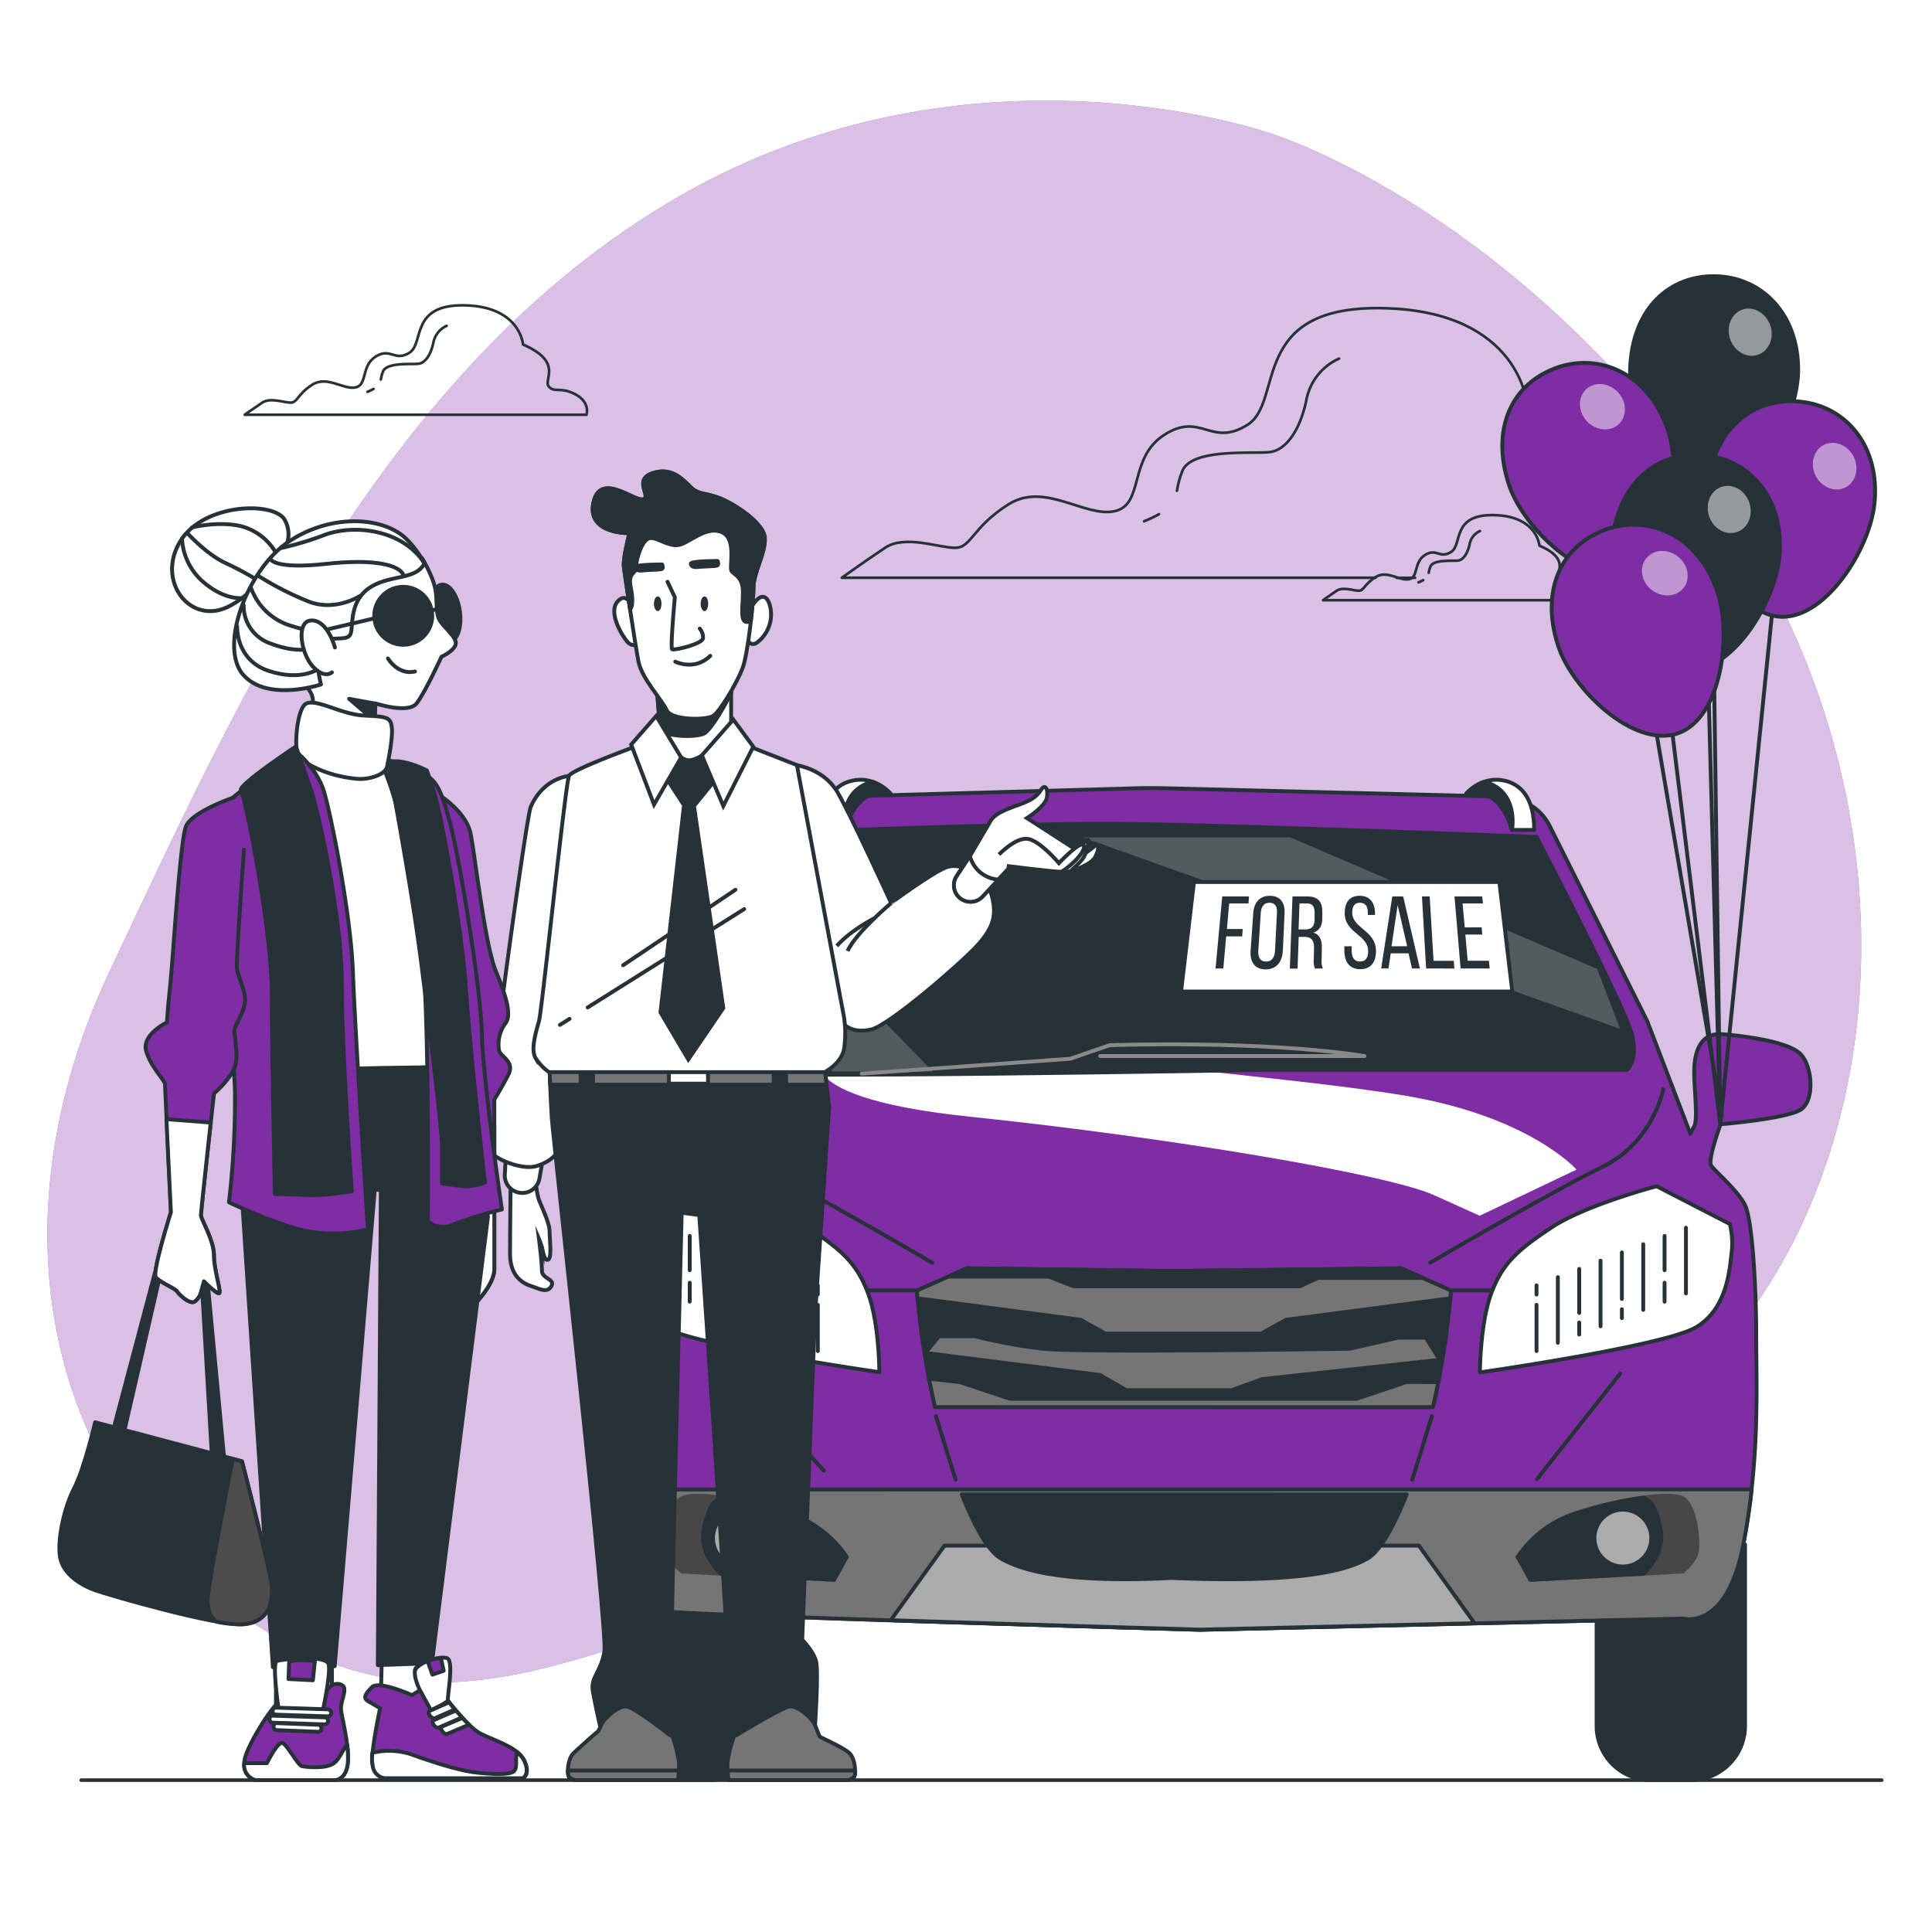 <svg class="animated" id="freepik_stories-vehicle-sale" xmlns="http://www.w3.org/2000/svg" viewBox="0 0 500 500" version="1.1" xmlns:xlink="http://www.w3.org/1999/xlink" xmlns:svgjs="http://svgjs.com/svgjs"><style>svg#freepik_stories-vehicle-sale:not(.animated) .animable {opacity: 0;}svg#freepik_stories-vehicle-sale.animated #freepik--character-2--inject-130 {animation: 3s Infinite  linear wind;animation-delay: 0s;}svg#freepik_stories-vehicle-sale.animated #freepik--character-1--inject-130 {animation: 3s Infinite  linear wind;animation-delay: 0s;}            @keyframes wind {                0% {                    transform: rotate( 0deg );                }                25% {                    transform: rotate( 1deg );                }                75% {                    transform: rotate( -1deg );                }            }        .animator-hidden { display: none; }</style><g id="freepik--background-simple--inject-130" class="animable" style="transform-origin: 246.976px 230.725px;"><path d="M329,34.58s-77.4-27.52-153.37,16.3S61.3,181.67,28.38,251.34s-14,140.55,44,172.86,97.43-15.32,178.79-17.64S354.44,415.87,422,369.91s79.71-154.51,26.46-234.82S329,34.58,329,34.58Z" style="fill: rgb(127, 45, 164); transform-origin: 246.976px 230.725px;" id="elww11hud1rrr" class="animable"></path><g id="elm4dxvzeklk"><path d="M329,34.58s-77.4-27.52-153.37,16.3S61.3,181.67,28.38,251.34s-14,140.55,44,172.86,97.43-15.32,178.79-17.64S354.44,415.87,422,369.91s79.71-154.51,26.46-234.82S329,34.58,329,34.58Z" style="fill: rgb(255, 255, 255); opacity: 0.7; transform-origin: 246.976px 230.725px;" class="animable"></path></g></g><g id="freepik--Clouds--inject-130" class="animable" style="transform-origin: 249.68px 117.171px;"><path d="M149,102.1c-3.84-2.1-5.59-.35-7-2.1s3.85-6.29-6.64-10.84c0,0-.7-9.79-15-10.14S109.83,88.81,106,91.26s-4.9-1.4-8.75,1-2.09,7.34-5.24,8-7.34-3.15-11.19-.7S77,104.2,75.22,104.2s-5.25-1.4-7.35,0-4.54,3.14-4.54,3.14h88.46S152.84,104.2,149,102.1Z" style="fill: none; stroke: rgb(38, 50, 56); stroke-linecap: round; stroke-linejoin: round; stroke-width: 0.687px; transform-origin: 107.626px 93.176px;" id="el700ftsm83jr" class="animable"></path><path d="M96.66,100.66a11,11,0,0,1-1.56.74" style="fill: none; stroke: rgb(38, 50, 56); stroke-linecap: round; stroke-linejoin: round; stroke-width: 0.687px; transform-origin: 95.88px 101.03px;" id="elnn31noxlbo" class="animable"></path><path d="M115.59,84.33a6,6,0,0,0-3.42,4.27c-.64,3.2-2.13,5.33-3.84,5.54s-8.11-.42-9.17,1.92a9.33,9.33,0,0,0-.6,2.15" style="fill: none; stroke: rgb(38, 50, 56); stroke-linecap: round; stroke-linejoin: round; stroke-width: 0.687px; transform-origin: 107.075px 91.27px;" id="elxolll19bm7" class="animable"></path><path d="M409,151.25c-3-1.63-4.35-.27-5.43-1.63s3-4.89-5.17-8.42c0,0-.54-7.62-11.69-7.89s-8.15,7.61-11.14,9.52-3.8-1.09-6.79.81-1.64,5.71-4.08,6.25-5.71-2.44-8.7-.54-3,3.53-4.35,3.53-4.08-1.08-5.71,0-3.53,2.45-3.53,2.45h68.77S412,152.88,409,151.25Z" style="fill: none; stroke: rgb(38, 50, 56); stroke-linecap: round; stroke-linejoin: round; stroke-width: 0.687px; transform-origin: 376.846px 144.317px;" id="el94marajz41r" class="animable"></path><path d="M368.32,150.14a10.89,10.89,0,0,1-1.21.57" style="fill: none; stroke: rgb(38, 50, 56); stroke-linecap: round; stroke-linejoin: round; stroke-width: 0.687px; transform-origin: 367.715px 150.425px;" id="elxg2bgtk6y3" class="animable"></path><path d="M383,137.44a4.65,4.65,0,0,0-2.65,3.32c-.5,2.48-1.66,4.14-3,4.31s-6.3-.33-7.13,1.49a7,7,0,0,0-.46,1.67" style="fill: none; stroke: rgb(38, 50, 56); stroke-linecap: round; stroke-linejoin: round; stroke-width: 0.687px; transform-origin: 376.38px 142.835px;" id="el1sd3t4ennsw" class="animable"></path><line x1="361.44" y1="149.54" x2="366.21" y2="149.54" style="fill: none; stroke: rgb(38, 50, 56); stroke-linecap: round; stroke-linejoin: round; stroke-width: 0.687px; transform-origin: 363.825px 149.54px;" id="elo262k7onc8" class="animable"></line><path d="M403.57,149.54h32.14s2.58-7.75-6.89-12.92-13.78-.86-17.22-5.17,9.47-15.5-16.37-26.69c0,0-1.72-24.12-37-25s-25.83,24.11-35.31,30.14-12.05-3.44-21.53,2.59-5.16,18.08-12.91,19.8-18.09-7.75-27.56-1.72-9.47,11.2-13.78,11.2-12.92-3.45-18.09,0-11.19,7.75-11.19,7.75H356" style="fill: none; stroke: rgb(38, 50, 56); stroke-linecap: round; stroke-linejoin: round; stroke-width: 0.687px; transform-origin: 326.945px 114.639px;" id="elykr75psryst" class="animable"></path><path d="M299.93,133.08a30.64,30.64,0,0,1-3.84,1.82" style="fill: none; stroke: rgb(38, 50, 56); stroke-linecap: round; stroke-linejoin: round; stroke-width: 0.687px; transform-origin: 298.01px 133.99px;" id="elpcj5ggnh4s" class="animable"></path><path d="M304.6,127a23.34,23.34,0,0,1,1.47-5.28c2.63-5.78,18.4-4.21,22.6-4.73s7.88-5.78,9.46-13.67a14.72,14.72,0,0,1,8.41-10.51" style="fill: none; stroke: rgb(38, 50, 56); stroke-linecap: round; stroke-linejoin: round; stroke-width: 0.687px; transform-origin: 325.57px 109.905px;" id="el7j5yv0ic504" class="animable"></path></g><g id="freepik--Pennants--inject-130" class="animable animator-hidden" style="transform-origin: 250.815px 53.115px;"><path d="M25.38,50.53q10.14-8.72,19.9-17.7-12.95-3.9-25.78-8.29Q22.21,37.53,25.38,50.53Z" style="fill: rgb(127, 45, 164); transform-origin: 32.39px 37.535px;" id="el018tpz6dlx2a" class="animable"></path><path d="M55.47,59.49Q65.21,50.34,74.55,41q-13.05-3.33-26-7.16Q51.77,46.65,55.47,59.49Z" style="fill: rgb(38, 50, 56); transform-origin: 61.55px 46.665px;" id="ellfr78dt2ue" class="animable"></path><path d="M84.74,66.9Q94.09,57.35,103,47.58,89.87,44.8,76.79,41.51,80.54,54.22,84.74,66.9Z" style="fill: rgb(127, 45, 164); transform-origin: 89.895px 54.205px;" id="el3x1nh1qsty2" class="animable"></path><path d="M115.31,73.29q8.91-9.93,17.42-20.08Q119.49,51,106.32,48.27,110.6,60.79,115.31,73.29Z" style="fill: rgb(38, 50, 56); transform-origin: 119.525px 60.78px;" id="el5ck2zvqxlt8" class="animable"></path><path d="M145,78.21q8.49-10.29,16.57-20.77Q148.23,55.76,135,53.59,139.76,65.94,145,78.21Z" style="fill: rgb(127, 45, 164); transform-origin: 148.285px 65.9px;" id="elqe5dd57ex2" class="animable"></path><path d="M175.87,82q8-10.64,15.65-21.46-13.35-1.11-26.65-2.72Q170.15,70,175.87,82Z" style="fill: rgb(38, 50, 56); transform-origin: 178.195px 69.91px;" id="elxof84f3mx4b" class="animable"></path><path d="M205.76,84.47q7.59-11,14.76-22.07-13.36-.57-26.72-1.64Q199.56,72.67,205.76,84.47Z" style="fill: rgb(127, 45, 164); transform-origin: 207.16px 72.615px;" id="elvth4472dy1h" class="animable"></path><path d="M236.81,85.72Q243.94,74.44,250.62,63q-13.38,0-26.75-.51Q230.13,74.19,236.81,85.72Z" style="fill: rgb(38, 50, 56); transform-origin: 237.245px 74.105px;" id="elu5o7xhdbsa8" class="animable"></path><path d="M266.78,85.68q6.66-11.55,12.88-23.22-13.37.54-26.75.57Q259.63,74.43,266.78,85.68Z" style="fill: rgb(127, 45, 164); transform-origin: 266.285px 74.07px;" id="eloxqfjpys2wd" class="animable"></path><path d="M297.83,84.35Q304,72.53,309.73,60.6,296.38,61.71,283,62.31,290.21,73.41,297.83,84.35Z" style="fill: rgb(38, 50, 56); transform-origin: 296.365px 72.475px;" id="elss6yrmnlscg" class="animable"></path><path d="M327.72,81.83q5.68-12.06,10.93-24.21Q325.34,59.27,312,60.41,319.66,71.21,327.72,81.83Z" style="fill: rgb(127, 45, 164); transform-origin: 325.325px 69.725px;" id="eliaqq3omlwgn" class="animable"></path><path d="M358.6,77.93q5.19-12.3,9.92-24.66Q355.28,55.49,342,57.2,350.1,67.66,358.6,77.93Z" style="fill: rgb(38, 50, 56); transform-origin: 355.26px 65.6px;" id="eld5yk0k8dohf" class="animable"></path><path d="M388.26,72.93q4.68-12.51,8.92-25.05-13.15,2.76-26.4,5Q379.32,63,388.26,72.93Z" style="fill: rgb(127, 45, 164); transform-origin: 383.98px 60.405px;" id="elt3descwq5bm" class="animable"></path><path d="M418.81,66.45Q423,53.76,426.7,41q-13.06,3.33-26.22,6.14Q409.45,56.93,418.81,66.45Z" style="fill: rgb(38, 50, 56); transform-origin: 413.59px 53.725px;" id="elhgn236ve9la" class="animable"></path><path d="M448.07,59q3.66-12.86,6.88-25.72-13,3.86-26,7.22Q438.31,49.85,448.07,59Z" style="fill: rgb(127, 45, 164); transform-origin: 441.95px 46.14px;" id="el8r43pymo74b" class="animable"></path><path d="M478.14,49.92q3.12-13,5.81-26-12.81,4.42-25.76,8.35Q468,41.23,478.14,49.92Z" style="fill: rgb(38, 50, 56); transform-origin: 471.07px 36.92px;" id="el3b8trr6mohk" class="animable"></path><path d="M492.86,21.12a714.61,714.61,0,0,1-484.09,0L9,20.51a713.94,713.94,0,0,0,483.65,0C492.71,20.71,492.78,20.91,492.86,21.12Z" style="fill: rgb(38, 50, 56); transform-origin: 250.815px 41.935px;" id="elm245q0yhgns" class="animable"></path></g><g id="freepik--Car--inject-130" class="animable" style="transform-origin: 313.379px 266.074px;"><path d="M159.39,399.67h38.41a0,0,0,0,1,0,0v47a14,14,0,0,1-14,14H173.39a14,14,0,0,1-14-14v-47A0,0,0,0,1,159.39,399.67Z" style="fill: rgb(38, 50, 56); stroke: rgb(38, 50, 56); stroke-linecap: round; stroke-linejoin: round; transform-origin: 178.595px 430.17px;" id="elr2sr5epx2yh" class="animable"></path><path d="M413.2,399.67h38.41a0,0,0,0,1,0,0v47a14,14,0,0,1-14,14H427.2a14,14,0,0,1-14-14v-47A0,0,0,0,1,413.2,399.67Z" style="fill: rgb(38, 50, 56); stroke: rgb(38, 50, 56); stroke-linecap: round; stroke-linejoin: round; transform-origin: 432.405px 430.17px;" id="el39jb2cca3vu" class="animable"></path><path d="M466.17,273c-2.91-3.4-14.58-4.86-20.42-5.35s-7.29,4.86-7.29,9.73,1,12.15,0,14.1l-1,1.94L426.3,264.25l-25.15-50.32a13.53,13.53,0,0,0-6.36-6.27,21.58,21.58,0,0,0-4.17-1.43L301.56,204q-3.74-.09-7.48,0L215,206.23a5.69,5.69,0,0,0-2.61,2.59s-30.15,60.78-33.55,69.53-5.35,16-5.35,16a5.62,5.62,0,0,1-1.94-4.37c0-2.92,0-19-1-21.4s-18,0-25.28,4.38-2.92,12.64,3.4,16.05a39.3,39.3,0,0,0,14.1,3.89l6.33,9.23s-8.27,8.76-9.24,11.67-4.87,34-4.87,43.77,1.46,42.78,3.89,47.65S167.63,416,171,416.93s139.55,4.86,139.55,4.86l125-2.92s11.19,3.4,15.56-19,3.4-41.33,3.4-54-1-30.15-2.91-34-7.78-8.75-8.75-10.21,2.43-10.7,2.43-10.7,17.5-1.46,20.9-3.89S469.09,276.4,466.17,273Z" style="fill: rgb(127, 45, 164); stroke: rgb(38, 50, 56); stroke-linecap: round; stroke-linejoin: round; transform-origin: 305.014px 312.872px;" id="elub15zr7j49b" class="animable"></path><path d="M213.34,270.45S199,283.58,251,289,359,303.88,371,309.25l11.94,5.38L408,302.69S396,289,363.78,283.58s-93.13-8.95-114-16.11S213.34,264.48,213.34,270.45Z" style="fill: rgb(255, 255, 255); transform-origin: 309.764px 289.161px;" id="elazwgt8sn8nb" class="animable"></path><line x1="242.21" y1="366.48" x2="247.32" y2="382.95" style="fill: none; stroke: rgb(38, 50, 56); stroke-linecap: round; stroke-linejoin: round; transform-origin: 244.765px 374.715px;" id="elexz1rfcwb2w" class="animable"></line><line x1="370.58" y1="366.48" x2="365.47" y2="382.95" style="fill: none; stroke: rgb(38, 50, 56); stroke-linecap: round; stroke-linejoin: round; transform-origin: 368.025px 374.715px;" id="elt5t64d3dae" class="animable"></line><path d="M180.93,281.92s2.52,13.64,15.8,20.1,44.51,24.77,44.51,24.77" style="fill: none; stroke: rgb(38, 50, 56); stroke-linecap: round; stroke-linejoin: round; transform-origin: 211.085px 304.355px;" id="elmob20t6z1vl" class="animable"></path><path d="M430.43,281.92s-2.51,13.64-15.79,20.1-44.52,24.77-44.52,24.77" style="fill: none; stroke: rgb(38, 50, 56); stroke-linecap: round; stroke-linejoin: round; transform-origin: 400.275px 304.355px;" id="el0rop5ij8wml" class="animable"></path><line x1="189.91" y1="354.8" x2="213.24" y2="380.64" style="fill: none; stroke: rgb(38, 50, 56); stroke-linecap: round; stroke-linejoin: round; transform-origin: 201.575px 367.72px;" id="elg1dyjuros7a" class="animable"></line><line x1="419.3" y1="355.51" x2="397.76" y2="382.8" style="fill: rgb(255, 255, 255); stroke: rgb(38, 50, 56); stroke-linecap: round; stroke-linejoin: round; transform-origin: 408.53px 369.155px;" id="elot5qwuflbm" class="animable"></line><line x1="375.51" y1="333.97" x2="385.95" y2="333.97" style="fill: none; stroke: rgb(38, 50, 56); stroke-linecap: round; stroke-linejoin: round; transform-origin: 380.73px 333.97px;" id="eltmk9fs1yo8" class="animable"></line><line x1="237.29" y1="333.97" x2="224.65" y2="333.97" style="fill: none; stroke: rgb(38, 50, 56); stroke-linecap: round; stroke-linejoin: round; transform-origin: 230.97px 333.97px;" id="elu5jppt5bcp8" class="animable"></line><path d="M156.17,385.49c.66,9.22,1.58,17.52,2.7,19.77,2.44,4.86,8.76,10.69,12.16,11.67s139.55,4.86,139.55,4.86l125-2.92s11.19,3.4,15.56-19c1-5,1.68-9.8,2.19-14.42Z" style="fill: rgb(117, 117, 117); stroke: rgb(38, 50, 56); stroke-linecap: round; stroke-linejoin: round; transform-origin: 304.75px 403.62px;" id="eloxu54wg0g9q" class="animable"></path><path d="M256.26,400H244.44l-13.91,19.31c38,1.24,80,2.44,80,2.44l71.09-1.66L367.21,400H355.39l-49.57.87Z" style="fill: rgb(171, 171, 171); stroke: rgb(38, 50, 56); stroke-linecap: round; stroke-linejoin: round; transform-origin: 306.075px 410.875px;" id="el8chuprgqyr4" class="animable"></path><path d="M211.39,215.14s-22.86,60.29-22.86,62.24,138.1-.49,138.1-.49H421s2.92-1.94,1.46-8.75-24.79-51.54-24.79-51.54-86.07-3.41-111.84-3.41S211.39,215.14,211.39,215.14Z" style="fill: rgb(38, 50, 56); stroke: rgb(38, 50, 56); stroke-linecap: round; stroke-linejoin: round; transform-origin: 305.699px 245.663px;" id="elzl5x09it8g" class="animable"></path><g id="elsn26ca5vel"><polygon points="203.86 238.93 241.43 277.3 215.45 277.3 196.66 258.91 203.86 238.93" style="fill: rgb(255, 255, 255); opacity: 0.2; transform-origin: 219.045px 258.115px;" class="animable"></polygon></g><g id="el458g6aitfe"><polygon points="280.21 216.72 419.3 266.27 413.33 250.75 333.94 216.72 280.21 216.72" style="fill: rgb(255, 255, 255); opacity: 0.2; transform-origin: 349.755px 241.495px;" class="animable"></polygon></g><polygon points="391.38 256.61 305.66 256.61 309 228.26 388.03 228.26 391.38 256.61" style="fill: rgb(255, 255, 255); stroke: rgb(38, 50, 56); stroke-linecap: round; stroke-linejoin: round; transform-origin: 348.52px 242.435px;" id="eln6s03vm1ak" class="animable"></polygon><path d="M321.62,240.43l-.15,1.9h-4.14l-.74,8.31h-2L316.31,232h6.93l-.13,1.81h-5l-.59,6.62Z" style="fill: rgb(38, 50, 56); transform-origin: 318.915px 241.32px;" id="elb4frxa5uhhv" class="animable"></path><path d="M324.34,236.32c.19-2.74,1.63-4.49,4.3-4.49s3.94,1.75,3.81,4.49L332,246c-.14,2.93-1.63,4.88-4.47,4.88s-4.08-2-3.87-4.88Zm1.31,9.74c-.11,1.76.53,2.79,2,2.79s2.22-1,2.32-2.79l.51-9.84c.09-1.62-.51-2.59-1.94-2.59s-2.15,1-2.25,2.59Z" style="fill: rgb(38, 50, 56); transform-origin: 328.048px 241.355px;" id="el706nso80ss9" class="animable"></path><path d="M338.39,232c2.74,0,3.87,1.42,3.82,4.09l0,1.48c0,2-.75,3.29-2.3,3.79,1.63.51,2.22,1.91,2.18,3.94l-.05,3a5.11,5.11,0,0,0,.32,2.35h-2.08a5.46,5.46,0,0,1-.28-2.37l.07-3c0-2.14-.88-2.81-2.55-2.81h-1.42l-.29,8.21h-2L334.5,232Zm-.77,8.54c1.59,0,2.55-.53,2.6-2.53l0-1.74c0-1.62-.52-2.46-2-2.46h-1.91l-.24,6.73Z" style="fill: rgb(38, 50, 56); transform-origin: 338.085px 241.34px;" id="elv0m7imnolw" class="animable"></path><path d="M355.85,236.3v.49H354v-.6c0-1.62-.65-2.56-2.05-2.56s-2,.94-2,2.54c0,4.11,6,4.5,6.15,9.81.06,2.92-1.24,4.85-4.06,4.85s-4.13-1.93-4.12-4.85v-1.09h1.89v1.2c0,1.73.7,2.76,2.16,2.76s2.13-1,2.11-2.76c-.07-4.22-6.08-4.62-6.07-9.79,0-2.78,1.25-4.47,3.87-4.47S355.79,233.58,355.85,236.3Z" style="fill: rgb(38, 50, 56); transform-origin: 352.011px 241.33px;" id="el042o5k1fmj6q" class="animable"></path><path d="M359.92,246.72l-.58,3.92h-1.89L360.32,232h2.82l4.33,18.64h-2.05l-.89-3.92Zm.2-1.83h4.05l-2.46-10.65Z" style="fill: rgb(38, 50, 56); transform-origin: 362.46px 241.32px;" id="elb74axdiccu" class="animable"></path><path d="M369.08,250.64,368,232H370L371,248.65h5.23l.16,2Z" style="fill: rgb(38, 50, 56); transform-origin: 372.195px 241.325px;" id="el2zooh6t687m" class="animable"></path><path d="M383.44,240l.18,1.86h-4.39l.6,6.78h5.5l.2,2H378L376.42,232h7.18l.19,1.81h-5.27l.55,6.2Z" style="fill: rgb(38, 50, 56); transform-origin: 380.975px 241.32px;" id="eliwjdqfzme8i" class="animable"></path><path d="M428.73,307s-18.47,4.86-27.22,10.69-12.65,9.24-15.56,17S383,355.17,383,355.17s47.65-6.8,55.92-11.67,8.75-15.55,9.23-19.44a20.43,20.43,0,0,0-.48-7.3Z" style="fill: rgb(255, 255, 255); stroke: rgb(38, 50, 56); stroke-linecap: round; stroke-linejoin: round; transform-origin: 415.642px 331.085px;" id="elr4jbp3da9nk" class="animable"></path><line x1="397.65" y1="337.69" x2="397.65" y2="349.65" style="fill: none; stroke: rgb(38, 50, 56); stroke-linecap: round; stroke-linejoin: round; transform-origin: 397.65px 343.67px;" id="elvck7rpasy9e" class="animable"></line><line x1="397.65" y1="332.65" x2="397.65" y2="335.02" style="fill: none; stroke: rgb(38, 50, 56); stroke-linecap: round; stroke-linejoin: round; transform-origin: 397.65px 333.835px;" id="elq0l7dak6w8" class="animable"></line><line x1="403.17" y1="330.52" x2="403.17" y2="347.52" style="fill: none; stroke: rgb(38, 50, 56); stroke-linecap: round; stroke-linejoin: round; transform-origin: 403.17px 339.02px;" id="elbm8mzthuz6" class="animable"></line><line x1="408.7" y1="342.26" x2="408.7" y2="345.38" style="fill: none; stroke: rgb(38, 50, 56); stroke-linecap: round; stroke-linejoin: round; transform-origin: 408.7px 343.82px;" id="el090md3kqtsqe" class="animable"></line><line x1="408.7" y1="328.39" x2="408.7" y2="339.79" style="fill: none; stroke: rgb(38, 50, 56); stroke-linecap: round; stroke-linejoin: round; transform-origin: 408.7px 334.09px;" id="elygtvvwzf7zn" class="animable"></line><line x1="414.22" y1="326.26" x2="414.22" y2="343.25" style="fill: none; stroke: rgb(38, 50, 56); stroke-linecap: round; stroke-linejoin: round; transform-origin: 414.22px 334.755px;" id="el1mhhaf5o11w" class="animable"></line><line x1="419.74" y1="338.83" x2="419.74" y2="341.12" style="fill: none; stroke: rgb(38, 50, 56); stroke-linecap: round; stroke-linejoin: round; transform-origin: 419.74px 339.975px;" id="elig2nzsf8o6m" class="animable"></line><line x1="419.74" y1="324.13" x2="419.74" y2="336.16" style="fill: none; stroke: rgb(38, 50, 56); stroke-linecap: round; stroke-linejoin: round; transform-origin: 419.74px 330.145px;" id="eluntz61yc3h" class="animable"></line><line x1="425.27" y1="322" x2="425.27" y2="338.99" style="fill: none; stroke: rgb(38, 50, 56); stroke-linecap: round; stroke-linejoin: round; transform-origin: 425.27px 330.495px;" id="el7gkoo180nia" class="animable"></line><line x1="430.79" y1="331.97" x2="430.79" y2="336.86" style="fill: none; stroke: rgb(38, 50, 56); stroke-linecap: round; stroke-linejoin: round; transform-origin: 430.79px 334.415px;" id="elkiwn6hj4mjn" class="animable"></line><line x1="430.79" y1="319.86" x2="430.79" y2="328.73" style="fill: none; stroke: rgb(38, 50, 56); stroke-linecap: round; stroke-linejoin: round; transform-origin: 430.79px 324.295px;" id="elrnddu6poldg" class="animable"></line><line x1="436.32" y1="317.73" x2="436.32" y2="334.73" style="fill: none; stroke: rgb(38, 50, 56); stroke-linecap: round; stroke-linejoin: round; transform-origin: 436.32px 326.23px;" id="el1y7yb9xtptp" class="animable"></line><path d="M181.86,307s18.48,4.86,27.23,10.69,12.64,9.24,15.56,17,2.92,20.42,2.92,20.42-47.65-6.8-55.92-11.67-8.75-15.55-9.24-19.44a20.56,20.56,0,0,1,.49-7.3Z" style="fill: rgb(255, 255, 255); stroke: rgb(38, 50, 56); stroke-linecap: round; stroke-linejoin: round; transform-origin: 194.926px 331.055px;" id="eldbc76jscnwl" class="animable"></path><line x1="211.65" y1="337.69" x2="211.65" y2="349.65" style="fill: none; stroke: rgb(38, 50, 56); stroke-linecap: round; stroke-linejoin: round; transform-origin: 211.65px 343.67px;" id="el4aif450vmcz" class="animable"></line><line x1="211.65" y1="332.65" x2="211.65" y2="335.02" style="fill: none; stroke: rgb(38, 50, 56); stroke-linecap: round; stroke-linejoin: round; transform-origin: 211.65px 333.835px;" id="elne66ltwrkd9" class="animable"></line><line x1="206.13" y1="330.52" x2="206.13" y2="347.52" style="fill: none; stroke: rgb(38, 50, 56); stroke-linecap: round; stroke-linejoin: round; transform-origin: 206.13px 339.02px;" id="elrc9pfi7hwkp" class="animable"></line><line x1="200.6" y1="342.26" x2="200.6" y2="345.38" style="fill: none; stroke: rgb(38, 50, 56); stroke-linecap: round; stroke-linejoin: round; transform-origin: 200.6px 343.82px;" id="elb68nst63pmv" class="animable"></line><line x1="200.6" y1="328.39" x2="200.6" y2="339.79" style="fill: none; stroke: rgb(38, 50, 56); stroke-linecap: round; stroke-linejoin: round; transform-origin: 200.6px 334.09px;" id="el5beawhzwujt" class="animable"></line><line x1="195.08" y1="326.26" x2="195.08" y2="343.25" style="fill: none; stroke: rgb(38, 50, 56); stroke-linecap: round; stroke-linejoin: round; transform-origin: 195.08px 334.755px;" id="elrqcqnql3nn" class="animable"></line><line x1="189.55" y1="338.83" x2="189.55" y2="341.12" style="fill: none; stroke: rgb(38, 50, 56); stroke-linecap: round; stroke-linejoin: round; transform-origin: 189.55px 339.975px;" id="el8r6tw8xpfrd" class="animable"></line><line x1="189.55" y1="324.13" x2="189.55" y2="336.16" style="fill: none; stroke: rgb(38, 50, 56); stroke-linecap: round; stroke-linejoin: round; transform-origin: 189.55px 330.145px;" id="ela0s5ig1grb" class="animable"></line><line x1="184.03" y1="322" x2="184.03" y2="338.99" style="fill: none; stroke: rgb(38, 50, 56); stroke-linecap: round; stroke-linejoin: round; transform-origin: 184.03px 330.495px;" id="elxl7d1p6jw" class="animable"></line><line x1="178.5" y1="331.97" x2="178.5" y2="336.86" style="fill: none; stroke: rgb(38, 50, 56); stroke-linecap: round; stroke-linejoin: round; transform-origin: 178.5px 334.415px;" id="elpy8e0aqrl4" class="animable"></line><line x1="178.5" y1="319.86" x2="178.5" y2="328.73" style="fill: none; stroke: rgb(38, 50, 56); stroke-linecap: round; stroke-linejoin: round; transform-origin: 178.5px 324.295px;" id="elkvb9rmkjpkl" class="animable"></line><line x1="172.98" y1="317.73" x2="172.98" y2="334.73" style="fill: none; stroke: rgb(38, 50, 56); stroke-linecap: round; stroke-linejoin: round; transform-origin: 172.98px 326.23px;" id="el5aejq5k2cj" class="animable"></line><path d="M242,364.13A205.32,205.32,0,0,1,237.29,334l12.93-5.74,52.88.7,59.48-.7L375.51,334a205.32,205.32,0,0,1-4.67,30.16Zm6.91,22.62c3.55,9,7.14,14.86,10,16.51,4.24,2.47,14.37,6.66,44.33,5.11,36.43,1.55,46.57-2.64,50.81-5.11,2.82-1.65,6.41-7.47,10-16.51Z" style="fill: rgb(38, 50, 56); stroke: rgb(38, 50, 56); stroke-linecap: round; stroke-linejoin: round; transform-origin: 306.4px 368.483px;" id="elxcv6t9k7dg" class="animable"></path><path d="M375.51,334l-12.93-5.74-59.48.7-52.88-.7L237.29,334s.05.71.16,2l42.21,5.56,6.46,3.59h40.2l6.47-3.59L375.34,336C375.46,334.71,375.51,334,375.51,334Z" style="fill: rgb(117, 117, 117); stroke: rgb(38, 50, 56); stroke-linecap: round; stroke-linejoin: round; transform-origin: 306.4px 336.705px;" id="elk3u8ifwrnpb" class="animable"></path><polygon points="362.58 328.23 303.1 328.93 250.22 328.23 245.37 330.38 271.4 330.38 277.86 332.9 336.38 332.9 341.04 330.74 368.24 330.74 362.58 328.23" style="fill: rgb(38, 50, 56); stroke: rgb(38, 50, 56); stroke-linecap: round; stroke-linejoin: round; transform-origin: 306.805px 330.565px;" id="elf8kivezwxon" class="animable"></polygon><path d="M239.45,350.13l3.59-4.31h9.33A129.39,129.39,0,0,0,270,349.05c9.7,1.08,79.34,0,79.34,0l12.56-2.87H369l3.59,5.74-45.95,5-7.89,2.87H291.5l-6.82-3.95Z" style="fill: rgb(117, 117, 117); stroke: rgb(38, 50, 56); stroke-linecap: round; stroke-linejoin: round; transform-origin: 306.02px 352.805px;" id="el3mkh1vxy42q" class="animable"></path><path d="M364,357.67,351.09,362H261.35l-12.93-4.31-8-.89c.45,2.36,1,4.82,1.56,7.35H370.84c.51-2.21,1-4.37,1.39-6.46Z" style="fill: rgb(117, 117, 117); stroke: rgb(38, 50, 56); stroke-linecap: round; stroke-linejoin: round; transform-origin: 306.325px 360.475px;" id="elre6w3530fgg" class="animable"></path><path d="M216.11,409.36l3.59-6.46a29.1,29.1,0,0,0-15.79-11.85c-11.13-3.59-23.34-5.38-27.29-3.95s-5,11.85-4.3,14.72,4,5.39,4,5.39Z" style="fill: rgb(71, 71, 71); transform-origin: 195.909px 397.983px;" id="el0tnyc4jlmmbk" class="animable"></path><path d="M203.91,391.05a102.46,102.46,0,0,0-17.43-4,6.22,6.22,0,0,0-3.39,3.64c-2.52,6.11-2.16,10.42,1.43,15.08a15.27,15.27,0,0,0,1.83,2l29.76,1.61,3.59-6.46A29.1,29.1,0,0,0,203.91,391.05Z" style="fill: rgb(38, 50, 56); transform-origin: 200.582px 398.215px;" id="eljsyo0mktqjc" class="animable"></path><path d="M199.24,398.05a7.36,7.36,0,1,1-7.36-7.36A7.35,7.35,0,0,1,199.24,398.05Z" style="fill: rgb(171, 171, 171); stroke: rgb(38, 50, 56); stroke-linecap: round; stroke-linejoin: round; transform-origin: 191.88px 398.05px;" id="elzw62hpgvb8j" class="animable"></path><path d="M395.76,409.36l-3.59-6.46A29.15,29.15,0,0,1,408,391.05c11.12-3.59,23.33-5.38,27.28-3.95s5,11.85,4.31,14.72-3.95,5.39-3.95,5.39Z" style="fill: rgb(71, 71, 71); transform-origin: 415.978px 397.983px;" id="elr8m9jc7dzp" class="animable"></path><path d="M408,391.05a102,102,0,0,1,17.43-4,6.24,6.24,0,0,1,3.39,3.64c2.51,6.11,2.15,10.42-1.44,15.08a15.27,15.27,0,0,1-1.83,2l-29.76,1.61-3.59-6.46A29.15,29.15,0,0,1,408,391.05Z" style="fill: rgb(38, 50, 56); transform-origin: 411.319px 398.215px;" id="el9fngryt5c67" class="animable"></path><g id="eljv20tvuro8"><circle cx="419.99" cy="398.05" r="7.36" style="fill: rgb(171, 171, 171); stroke: rgb(38, 50, 56); stroke-linecap: round; stroke-linejoin: round; transform-origin: 419.99px 398.05px; transform: rotate(-67.61deg);" class="animable"></circle></g><path d="M212.88,214.79h5.75s1.77-7.62,7.34-9.38h4.5s-3.59-4.26-9-3.54S212.88,206.89,212.88,214.79Z" style="fill: rgb(255, 255, 255); stroke: rgb(38, 50, 56); stroke-linecap: round; stroke-linejoin: round; transform-origin: 221.675px 208.289px;" id="elgb38wxjdtyg" class="animable"></path><path d="M225.82,202.32c-9.11,2.32-7.19,12.47-7.19,12.47s1.77-7.62,7.34-9.38h4.5A11.63,11.63,0,0,0,225.82,202.32Z" style="fill: rgb(38, 50, 56); stroke: rgb(38, 50, 56); stroke-linecap: round; stroke-linejoin: round; transform-origin: 224.466px 208.555px;" id="elx526y49a1gp" class="animable"></path><path d="M397.05,214.79H391.3s-1.77-7.62-7.35-9.38h-4.5s3.59-4.26,9-3.54S397.05,206.89,397.05,214.79Z" style="fill: rgb(255, 255, 255); stroke: rgb(38, 50, 56); stroke-linecap: round; stroke-linejoin: round; transform-origin: 388.25px 208.289px;" id="elpmu76btm0e" class="animable"></path><path d="M384.11,202.32c9.11,2.32,7.19,12.47,7.19,12.47s-1.77-7.62-7.35-9.38h-4.5A11.71,11.71,0,0,1,384.11,202.32Z" style="fill: rgb(38, 50, 56); stroke: rgb(38, 50, 56); stroke-linecap: round; stroke-linejoin: round; transform-origin: 385.459px 208.555px;" id="elmb7am777p5r" class="animable"></path><path d="M223,277.87,277,274l10.17-3.5s38.94-1.41,65.95,2.8h-68.4" style="fill: none; stroke: rgb(138, 138, 138); stroke-linecap: round; stroke-linejoin: round; transform-origin: 288.06px 274.072px;" id="el623h78mgqmi" class="animable"></path><polyline points="431.99 183.05 445.2 290.98 443.41 161.11" style="fill: none; stroke: rgb(38, 50, 56); stroke-miterlimit: 10; transform-origin: 438.595px 226.045px;" id="ely07pisjljx" class="animable"></polyline><polyline points="440.38 112.64 445.2 290.98 459.64 148.63" style="fill: none; stroke: rgb(38, 50, 56); stroke-miterlimit: 10; transform-origin: 450.01px 201.81px;" id="el63ufqr5n0cd" class="animable"></polyline><line x1="418.81" y1="131.92" x2="445.66" y2="289.07" style="fill: none; stroke: rgb(38, 50, 56); stroke-miterlimit: 10; transform-origin: 432.235px 210.495px;" id="el6kus7im6d3y" class="animable"></line><path d="M465.36,96c-.15,12-10.11,31.5-22.12,31.35s-21.8-19.86-21.37-31.87c.55-15.52,10-24.18,22-24S465.53,81.24,465.36,96Z" style="fill: rgb(38, 50, 56); stroke: rgb(38, 50, 56); stroke-linecap: round; stroke-linejoin: round; transform-origin: 443.609px 99.414px;" id="elw43cgxozjt8" class="animable"></path><g id="el3ir7ujc0qml"><path d="M458.14,84.18c1.11,3.23-.32,6.64-3.18,7.63s-6.1-.83-7.2-4.06.31-6.64,3.18-7.63S457,81,458.14,84.18Z" style="fill: rgb(255, 255, 255); opacity: 0.5; transform-origin: 452.951px 85.967px;" class="animable"></path></g><path d="M431.52,110.94c3.94,11.34,1.19,33.05-10.15,37s-27.25-11.28-30.93-22.71c-4.76-14.79,1.21-26.15,12.55-30.1S426.65,97,431.52,110.94Z" style="fill: rgb(127, 45, 164); stroke: rgb(38, 50, 56); stroke-linecap: round; stroke-linejoin: round; transform-origin: 411.003px 121.248px;" id="elxcxn1wgi15" class="animable"></path><g id="elf1j43fdmrdv"><path d="M418.71,101.51c2.33,2.49,2.43,6.18.22,8.26s-5.9,1.73-8.23-.75-2.43-6.19-.22-8.27S416.38,99,418.71,101.51Z" style="fill: rgb(255, 255, 255); opacity: 0.5; transform-origin: 414.705px 105.257px;" class="animable"></path></g><path d="M485.1,130.41c-1.25,11.94-13,30.42-24.93,29.16s-19.86-21.81-18.32-33.72c2-15.4,12.23-23.15,24.17-21.89S486.65,115.69,485.1,130.41Z" style="fill: rgb(127, 45, 164); stroke: rgb(38, 50, 56); stroke-linecap: round; stroke-linejoin: round; transform-origin: 463.469px 131.729px;" id="elfmsuuf51ky" class="animable"></path><g id="el1neamt8p9w"><path d="M479.7,118.15c1.54,3,.61,6.62-2.09,8s-6.15,0-7.7-3-.61-6.62,2.09-8S478.15,115.11,479.7,118.15Z" style="fill: rgb(255, 255, 255); opacity: 0.5; transform-origin: 474.803px 120.647px;" class="animable"></path></g><path d="M460.53,143.91c-1,12-12.44,30.65-24.41,29.61s-20.24-21.45-18.91-33.39c1.71-15.44,11.81-23.36,23.77-22.32S461.82,129.17,460.53,143.91Z" style="fill: rgb(38, 50, 56); stroke: rgb(38, 50, 56); stroke-linecap: round; stroke-linejoin: round; transform-origin: 438.862px 145.64px;" id="elml5bjyidvjd" class="animable"></path><g id="eloyt88mpje3k"><path d="M452.71,130.07c1.11,3.22-.31,6.64-3.18,7.62s-6.09-.83-7.2-4.05.31-6.64,3.18-7.63S451.6,126.84,452.71,130.07Z" style="fill: rgb(255, 255, 255); opacity: 0.5; transform-origin: 447.52px 131.848px;" class="animable"></path></g><path d="M444.33,152.78c4,11.33,1.25,33.05-10.09,37s-27.27-11.24-31-22.66c-4.79-14.79,1.16-26.16,12.5-30.12S439.44,138.81,444.33,152.78Z" style="fill: rgb(127, 45, 164); stroke: rgb(38, 50, 56); stroke-linecap: round; stroke-linejoin: round; transform-origin: 423.818px 163.099px;" id="elg8mq8yxapm" class="animable"></path><g id="el0aywl2g6pkv"><path d="M434.2,144c2.7,2.09,3.39,5.73,1.53,8.12s-5.54,2.66-8.24.57S424.1,147,426,144.57,431.5,141.92,434.2,144Z" style="fill: rgb(255, 255, 255); opacity: 0.5; transform-origin: 430.85px 148.34px;" class="animable"></path></g></g><g id="freepik--character-2--inject-130" class="animable animator-active" style="transform-origin: 204.997px 291.349px;"><path d="M206.23,198.05s7,.93,10.53,7,13.86,28.64,13.86,28.64S241,226,244.85,224.48s10.35,2,11.83,7.39,0,8.69-3.88,12.94-22.55,20.52-27.35,21.62-8.51-.73-10.17-6.83-11.09-59.88-11.09-59.88S203.45,197.5,206.23,198.05Z" style="fill: rgb(255, 255, 255); stroke: rgb(38, 50, 56); stroke-miterlimit: 10; transform-origin: 230.672px 232.347px;" id="ellda097bro6" class="animable"></path><path d="M138.72,304.53a18,18,0,0,0,.76,6c.92,2.29,2.75,6.11,2.75,8.09s.61,6.72-.3,7.33-1.38-1.68-1.53-2.6a17.86,17.86,0,0,0-.92-2.74s.77,6.1.77,8.24,3.51,2.14,2.44,4-2.9.76-5.19,0-5.5-2.6-5.5-8.4.16-18.62.16-18.62Z" style="fill: rgb(255, 255, 255); stroke: rgb(38, 50, 56); stroke-miterlimit: 10; transform-origin: 137.446px 319.201px;" id="elbrt9urqot2" class="animable"></path><path d="M131,297.81l-.36,6.14a4.52,4.52,0,0,0,3.87,4.74h0a4.52,4.52,0,0,0,5.1-3.71l1.08-6.26Z" style="fill: rgb(255, 255, 255); stroke: rgb(38, 50, 56); stroke-miterlimit: 10; transform-origin: 135.661px 303.273px;" id="elib0icrqrx6p" class="animable"></path><path d="M147.27,200.82s-6.59.41-9.92,8c-1.2,2.73-12.42,84.77-11.51,87.8s9.08,6.36,13,5.15,5.75-3.33,6.36-5.76,4.84-91.73,4.84-91.73A3,3,0,0,0,147.27,200.82Z" style="fill: rgb(255, 255, 255); stroke: rgb(38, 50, 56); stroke-miterlimit: 10; transform-origin: 137.932px 251.422px;" id="el3rne8ps8i1g" class="animable"></path><path d="M142.19,275.71s.3,8.78.61,13.62,14.53,132.61,13.62,138.06-3.63,6.66-3,10.29,2.42,11.51,2.42,11.51H174s3.94-4.84,3.33-8.48-3.63-10.59-3.63-13.62,2.72-113.23,2.72-113.23l4.54.6s8.18,118.08,7.57,120.5-2.42,4.54-2.42,5.75,4.24,9.08,4.24,9.08l20.59-3.33s.9-13.62.3-16.34-3.63-5.76-3.63-5.76l3.33-84.16,3.63-53.59-1.21-10.9Z" style="fill: rgb(38, 50, 56); stroke: rgb(38, 50, 56); stroke-miterlimit: 10; transform-origin: 178.38px 362.75px;" id="elzodhaaci3ln" class="animable"></path><path d="M213.34,275.71H142.19s.08,2.21.19,5H213.9Z" style="fill: rgb(117, 117, 117); stroke: rgb(38, 50, 56); stroke-linecap: round; stroke-linejoin: round; transform-origin: 178.045px 278.21px;" id="elxq2ndhkirpd" class="animable"></path><rect x="150.25" y="277.34" width="3.22" height="5.37" style="fill: rgb(38, 50, 56); stroke: rgb(38, 50, 56); stroke-miterlimit: 10; transform-origin: 151.86px 280.025px;" id="el3nwv4btjnv2" class="animable"></rect><rect x="200.22" y="277.34" width="3.22" height="5.37" style="fill: rgb(38, 50, 56); stroke: rgb(38, 50, 56); stroke-miterlimit: 10; transform-origin: 201.83px 280.025px;" id="elaobx4wnycg4" class="animable"></rect><rect x="173.11" y="275.95" width="10.12" height="4.5" style="fill: rgb(255, 255, 255); stroke: rgb(38, 50, 56); stroke-miterlimit: 10; transform-origin: 178.17px 278.2px;" id="elcyk4skmfqn9" class="animable"></rect><path d="M168.34,191.77s-20.15,7.21-21.07,9-7,60.62-7.76,63.4-2.22,7.39-.93,9.61a12.84,12.84,0,0,0,3.51,3.69h71.34s4.25-2.21,5-5.91a27.89,27.89,0,0,0,0-8.32l-12.19-65.24-12.76-5L177,191.77Z" style="fill: rgb(255, 255, 255); stroke: rgb(38, 50, 56); stroke-miterlimit: 10; transform-origin: 178.405px 234.62px;" id="el255y7pmbr71" class="animable"></path><line x1="152.09" y1="260.73" x2="192.6" y2="235.27" style="fill: none; stroke: rgb(38, 50, 56); stroke-linecap: round; stroke-linejoin: round; transform-origin: 172.345px 248px;" id="elbyy7qjk0vee" class="animable"></line><line x1="144.91" y1="265.24" x2="147.4" y2="263.68" style="fill: none; stroke: rgb(38, 50, 56); stroke-linecap: round; stroke-linejoin: round; transform-origin: 146.155px 264.46px;" id="elkkmt5tjgdos" class="animable"></line><line x1="161.26" y1="249.8" x2="190.33" y2="230.27" style="fill: none; stroke: rgb(38, 50, 56); stroke-linecap: round; stroke-linejoin: round; transform-origin: 175.795px 240.035px;" id="el3fmwaoabog4" class="animable"></line><polygon points="171.48 199.9 177.02 208.4 170.93 262 178.13 274.2 187.19 260.89 179.61 208.59 186.08 200.64 178.32 192.32 171.48 199.9" style="fill: rgb(38, 50, 56); stroke: rgb(38, 50, 56); stroke-miterlimit: 10; transform-origin: 179.06px 233.26px;" id="elq0teetbp6kf" class="animable"></polygon><path d="M170,178.28l.93,11.64s4.25,6.84,7.39,6.84,10.9-6.65,10.9-6.65V177.35s-8.13,5.73-11.64,4.81A28.45,28.45,0,0,1,170,178.28Z" style="fill: rgb(255, 255, 255); stroke: rgb(38, 50, 56); stroke-miterlimit: 10; transform-origin: 179.61px 187.055px;" id="el3h0027fcsef" class="animable"></path><path d="M177.58,182.16a28.45,28.45,0,0,1-7.58-3.88l.84,10.54c2.1,2.07,9.94,2,11.56.91s5-6.56,6.82-10.51v-1.87S181.09,183.08,177.58,182.16Z" style="fill: rgb(38, 50, 56); stroke: rgb(38, 50, 56); stroke-miterlimit: 10; transform-origin: 179.61px 183.916px;" id="elleejyszia7" class="animable"></path><polygon points="176.28 196.02 169.26 208.22 163.35 192.69 169.82 185.3 176.28 196.02" style="fill: rgb(255, 255, 255); stroke: rgb(38, 50, 56); stroke-miterlimit: 10; transform-origin: 169.815px 196.76px;" id="elc9ttegdjw44" class="animable"></polygon><polygon points="181.64 195.47 187.19 208.59 194.95 193.25 189.78 186.22 181.64 195.47" style="fill: rgb(255, 255, 255); stroke: rgb(38, 50, 56); stroke-miterlimit: 10; transform-origin: 188.295px 197.405px;" id="elwhy9l042g9b" class="animable"></polygon><path d="M194.68,156.78s2.94-5,4.49-.35a9.07,9.07,0,0,1-3.45,10c-1.9,1-2.42-1.38-2.42-1.38Z" style="fill: rgb(255, 255, 255); stroke: rgb(38, 50, 56); stroke-miterlimit: 10; transform-origin: 196.425px 160.563px;" id="el0uonlfmnelw8" class="animable"></path><path d="M163.77,157.3s-1.56-4.49-4-1.56,1.38,9,2.59,10.36,2.59.87,2.94-.17S163.77,157.3,163.77,157.3Z" style="fill: rgb(255, 255, 255); stroke: rgb(38, 50, 56); stroke-miterlimit: 10; transform-origin: 162.158px 160.84px;" id="el8l4f0wwmxmi" class="animable"></path><path d="M162.92,138s-1.75,6.42-1.46,8.75,2.92,20.13,3.79,24.51,6.13,9.92,7.3,12.55,10.21,2.62,12,1.46,6.13-8.47,7.59-12.26S195,155.77,195,152s3.21-9,2.92-12.83-7.88-8.76-11.67-10.22-5.54-.87-7.58-2.91-5-5.26-9.93-3.51,0,6.13-2.33,6.72-11.09-7.3-12.84.87S162.92,138,162.92,138Z" style="fill: rgb(255, 255, 255); stroke: rgb(38, 50, 56); stroke-miterlimit: 10; transform-origin: 175.661px 154.021px;" id="elbq8dvdd2rra" class="animable"></path><path d="M197.93,139.14c-.29-3.8-7.88-8.76-11.67-10.22s-5.54-.87-7.58-2.91-5-5.26-9.93-3.51,0,6.13-2.33,6.72-11.09-7.3-12.84.87,9.34,7.88,9.34,7.88-1.75,6.42-1.46,8.75c.14,1.1.79,5.61,1.53,10.54l.26.21s.86-1.21,0-5.35,1.38-3.46,1.38-5.36,1.38-6.73,3.28-7.42,5.35,2.59,8.29,1.55,6.91-4.84,10.71-3.11,1.72,9,2.42,10,2.93,1.55,2.93,5.35-.69,7.26.69,7.77a1.41,1.41,0,0,0,1.38-.33c.42-3.63.68-7,.68-8.62C195,148.18,198.22,142.93,197.93,139.14Z" style="fill: rgb(38, 50, 56); stroke: rgb(38, 50, 56); stroke-miterlimit: 10; transform-origin: 175.671px 141.479px;" id="elfih6qq9gmlj" class="animable"></path><path d="M174.76,171.24s5,2.51,9.05-1.51" style="fill: none; stroke: rgb(38, 50, 56); stroke-linecap: round; stroke-linejoin: round; transform-origin: 179.285px 170.872px;" id="elgljdwbiqrkq" class="animable"></path><path d="M172.75,150.56l1.9,4s-1.21,13.13-.7,13.47,8-1.38,8-2.93a3.57,3.57,0,0,0-.86-2.42" style="fill: none; stroke: rgb(38, 50, 56); stroke-linecap: round; stroke-linejoin: round; transform-origin: 177.351px 159.317px;" id="elmizc6fw7t5m" class="animable"></path><path d="M171.35,146.08s-6.91,0-6.91.69.69,1,1.73.87,4.31-.18,5-.35S171.35,146.08,171.35,146.08Z" style="fill: rgb(38, 50, 56); stroke: rgb(38, 50, 56); stroke-linecap: round; stroke-linejoin: round; transform-origin: 167.986px 146.875px;" id="elapwced6a5an" class="animable"></path><path d="M185.7,145.18s-6.91,0-6.91.69.69,1,1.73.87,4.32-.18,5-.35S185.7,145.18,185.7,145.18Z" style="fill: rgb(38, 50, 56); stroke: rgb(38, 50, 56); stroke-linecap: round; stroke-linejoin: round; transform-origin: 182.334px 145.974px;" id="elnwd6vk6skrh" class="animable"></path><path d="M183.28,156.26c0,1.05-.42,1.9-.95,1.9s-1-.85-1-1.9.43-1.9,1-1.9S183.28,155.21,183.28,156.26Z" style="fill: rgb(38, 50, 56); transform-origin: 182.305px 156.26px;" id="el79jra3yjy85" class="animable"></path><path d="M171.19,156.26c0,1.05-.42,1.9-.95,1.9s-1-.85-1-1.9.43-1.9,1-1.9S171.19,155.21,171.19,156.26Z" style="fill: rgb(38, 50, 56); transform-origin: 170.215px 156.26px;" id="elt4dqwzef72" class="animable"></path><path d="M230.62,233.72s-9.05,7.58-11.27,12.39" style="fill: rgb(255, 255, 255); stroke: rgb(38, 50, 56); stroke-miterlimit: 10; transform-origin: 224.985px 239.915px;" id="elpt4ke1930wb" class="animable"></path><path d="M226.37,237.6s-6.28,3.15-9.8,7.21" style="fill: rgb(255, 255, 255); stroke: rgb(38, 50, 56); stroke-miterlimit: 10; transform-origin: 221.47px 241.205px;" id="el6pfpzdxkjyo" class="animable"></path><path d="M277.2,225.41s5.17-1.48,6.28-3.7.92-3.7-.37-2.59-2.77,2-3.33,2.59S277.2,225.41,277.2,225.41Z" style="fill: rgb(255, 255, 255); stroke: rgb(38, 50, 56); stroke-miterlimit: 10; transform-origin: 280.704px 222.076px;" id="el6bnmwvo9wws" class="animable"></path><path d="M251.14,221.34l-3.53,5.36a4.26,4.26,0,0,0,.4,5.23h0a4.29,4.29,0,0,0,6.31,0l7.35-7.87s14.79,2.22,15.53,1.3,3.14-2.59,3.69-4.44,1.3-4.07.37-3.51-2,3-2,3l-13.49-8.69s4.8-3,5.17-5.36-.55-3.51-1.48-2-2.21,2.58-5.17,3.69-6.66,2.22-7.95,4.44Z" style="fill: rgb(255, 255, 255); stroke: rgb(38, 50, 56); stroke-miterlimit: 10; transform-origin: 264.299px 218.496px;" id="el5mjvicwupic" class="animable"></path><path d="M254.32,232l4.07-4.36a8.21,8.21,0,0,1-7.38-6.09l-3.4,5.17a4.28,4.28,0,0,0,6.71,5.28Z" style="fill: rgb(255, 255, 255); stroke: rgb(38, 50, 56); stroke-miterlimit: 10; transform-origin: 252.632px 227.475px;" id="el6v1vribfpmx" class="animable"></path><path d="M258.53,221.15s4.25-4.43,7.39-4.06,8.13,6.28,8.13,6.28,6.1-6.47,6.47-4.43-5,6.47-5.91,6.65-14.05-1.48-14.05-1.48" style="fill: rgb(255, 255, 255); stroke: rgb(38, 50, 56); stroke-miterlimit: 10; transform-origin: 269.534px 221.336px;" id="elnezprvbjh1n" class="animable"></path><path d="M173.42,449.1s-8.9-7-11.06-7.42-5.12,2.43-6.07,3.64-1.21,2.57-1.62,2.84-4.58,4-6.2,5.52-1.75,5.53-1.21,6.21a3,3,0,0,0,1.75.81h26.43a25.09,25.09,0,0,0,.27-4.72,38.18,38.18,0,0,0-1.73-6.79" style="fill: rgb(117, 117, 117); stroke: rgb(38, 50, 56); stroke-linecap: round; stroke-linejoin: round; transform-origin: 161.351px 451.169px;" id="elsy8w5j6kwee" class="animable"></path><path d="M147,458.21a3.23,3.23,0,0,0,.28,1.68,3,3,0,0,0,1.75.81h26.43s.18-1.12.26-2.49Z" style="fill: rgb(117, 117, 117); stroke: rgb(38, 50, 56); stroke-linecap: round; stroke-linejoin: round; transform-origin: 161.352px 459.455px;" id="el7eni1r9u83v" class="animable"></path><path d="M190.56,449.1s11.45-7,13.61-7.42,5.12,2.43,6.07,3.64,1.62,3.91,2,4.18,5.93,2.7,7.55,4.18,1.76,5.53,1.22,6.21a3.06,3.06,0,0,1-1.76.81H188.54a25.09,25.09,0,0,1-.27-4.72,38.18,38.18,0,0,1,1.73-6.79Z" style="fill: rgb(117, 117, 117); stroke: rgb(38, 50, 56); stroke-linecap: round; stroke-linejoin: round; transform-origin: 204.773px 451.169px;" id="elu6oqh8k0cco" class="animable"></path><path d="M188.54,460.7h30.73a3.06,3.06,0,0,0,1.76-.81,3.34,3.34,0,0,0,.28-1.68h-33C188.36,459.58,188.54,460.7,188.54,460.7Z" style="fill: rgb(117, 117, 117); stroke: rgb(38, 50, 56); stroke-linecap: round; stroke-linejoin: round; transform-origin: 204.817px 459.455px;" id="els13h95pa798" class="animable"></path></g><g id="freepik--character-1--inject-130" class="animable" style="transform-origin: 75.861px 296.124px;"><path d="M116.89,166c1.69-.82,2.63-4.07,2.13-7.76-.55-4.11-2.67-7.21-4.72-6.93-1.62.21-2.72,2.47-2.84,5.42Z" style="fill: rgb(38, 50, 56); stroke: rgb(38, 50, 56); stroke-linecap: round; stroke-linejoin: round; transform-origin: 115.307px 158.646px;" id="elglivhzajbz9" class="animable"></path><path d="M73,143a7.55,7.55,0,0,0,.78-8.28c-2.33-4.92-20.18-4.66-26.65,4.66s.14,20.22,9,18.62C63,156.77,70.9,146.87,73,143Z" style="fill: rgb(255, 255, 255); stroke: rgb(38, 50, 56); stroke-linecap: round; stroke-linejoin: round; transform-origin: 59.6px 144.853px;" id="elyzkl7jkg6i" class="animable"></path><path d="M47.1,139.37a15.86,15.86,0,0,0,5.74,11.44c5.82,4.87,10.37,3.93,10.37,3.93" style="fill: none; stroke: rgb(38, 50, 56); stroke-linecap: round; stroke-linejoin: round; transform-origin: 55.155px 147.091px;" id="el4v862h54w43" class="animable"></path><path d="M48.59,138.08s4.88,5.34,9.59,7.54a84.19,84.19,0,0,1,8,4.25" style="fill: none; stroke: rgb(38, 50, 56); stroke-linecap: round; stroke-linejoin: round; transform-origin: 57.385px 143.975px;" id="el3b19rah8sta" class="animable"></path><path d="M49.69,136.5s6.76-1.73,12.74-.31a14.63,14.63,0,0,1,8.8,6.6" style="fill: none; stroke: rgb(38, 50, 56); stroke-linecap: round; stroke-linejoin: round; transform-origin: 60.46px 139.21px;" id="elhcmyiflssfq" class="animable"></path><path d="M109.24,144.46s2.82,4.63,3.42,8,0,5.84,1,7.85,5,4.83,4.22,6.64-3.62,3-3.62,3-4.23,9.26-6.44,12.08-10.67,0-10.67,0l-.2,4.43-16.5-3s1.81-2.62-1.21-5.84-12.08-14.09-1.61-24.55S105.82,143.25,109.24,144.46Z" style="fill: rgb(255, 255, 255); stroke: rgb(38, 50, 56); stroke-linecap: round; stroke-linejoin: round; transform-origin: 95.349px 165.134px;" id="elstaqdfl6qp" class="animable"></path><polyline points="97.16 182.1 90.34 180.85 96.96 186.53 97.16 182.1" style="fill: rgb(38, 50, 56); stroke: rgb(38, 50, 56); stroke-linecap: round; stroke-linejoin: round; transform-origin: 93.75px 183.69px;" id="eli5in3w81izk" class="animable"></polyline><path d="M109.85,145.79a26.43,26.43,0,0,0-4.8-6.42c-6-5.7-19.4-6.47-30.27.77s-18.11,27.17-11.9,34.41,20.18,2.59,20.18,2.59-2.59-10.35.78-11.39,6.47.26,7-2.06-.26-8.28,4.92-11.65S107.65,150.17,109.85,145.79Z" style="fill: rgb(255, 255, 255); stroke: rgb(38, 50, 56); stroke-linecap: round; stroke-linejoin: round; transform-origin: 85.22px 156.756px;" id="ele8s2z67dwqw" class="animable"></path><path d="M82.55,173s-4.4,3.46-13,.63-8.17-11.48-8.17-11.48" style="fill: none; stroke: rgb(38, 50, 56); stroke-linecap: round; stroke-linejoin: round; transform-origin: 71.963px 168.446px;" id="el0eif6x6uv7rb" class="animable"></path><path d="M63.06,156.63a10.28,10.28,0,0,0,6.92,9.9c7.38,2.83,11.16,1.1,11.16,1.1" style="fill: none; stroke: rgb(38, 50, 56); stroke-linecap: round; stroke-linejoin: round; transform-origin: 72.099px 162.392px;" id="eln5ngiw51hcq" class="animable"></path><path d="M64.94,152.07A15.73,15.73,0,0,0,75.48,162a38.82,38.82,0,0,0,6,1.42" style="fill: none; stroke: rgb(38, 50, 56); stroke-linecap: round; stroke-linejoin: round; transform-origin: 73.21px 157.745px;" id="elf2braltsxq" class="animable"></path><path d="M66.67,148.92a81.68,81.68,0,0,0,13.21,6.76c6.92,2.68,13.21-1.41,13.21-1.41" style="fill: none; stroke: rgb(38, 50, 56); stroke-linecap: round; stroke-linejoin: round; transform-origin: 79.88px 152.755px;" id="elqrayktk0lt" class="animable"></path><path d="M70.13,144.84s1.26,2.51,14.15,1.1,19,.33,20.12,2.83" style="fill: none; stroke: rgb(38, 50, 56); stroke-linecap: round; stroke-linejoin: round; transform-origin: 87.265px 146.805px;" id="el1o461otui58" class="animable"></path><path d="M72.65,141.85a79.33,79.33,0,0,0,11.47-3.46c7.86-2.83,20.17-1.23,25.73,7.4" style="fill: none; stroke: rgb(38, 50, 56); stroke-linecap: round; stroke-linejoin: round; transform-origin: 91.25px 141.449px;" id="elwerh5mv0z4r" class="animable"></path><path d="M86.68,167.57s-1.81-7-6-7-2.84,8.54.26,11.9S85.91,174,85.91,174" style="fill: rgb(255, 255, 255); stroke: rgb(38, 50, 56); stroke-linecap: round; stroke-linejoin: round; transform-origin: 82.362px 167.534px;" id="elyxiccrahubd" class="animable"></path><path d="M100.4,170.41s2.58,4.4,7,3.37" style="fill: none; stroke: rgb(38, 50, 56); stroke-linecap: round; stroke-linejoin: round; transform-origin: 103.9px 172.173px;" id="elsfy5wg0cscb" class="animable"></path><g id="elzfy1naq0a0d"><circle cx="104.36" cy="159.37" r="7.5" style="fill: rgb(38, 50, 56); stroke: rgb(38, 50, 56); stroke-linecap: round; stroke-linejoin: round; transform-origin: 104.36px 159.37px; transform: rotate(-81.01deg);" class="animable"></circle></g><line x1="97.81" y1="159.8" x2="84.61" y2="162.91" style="fill: none; stroke: rgb(38, 50, 56); stroke-linecap: round; stroke-linejoin: round; transform-origin: 91.21px 161.355px;" id="elmoyzibpwpae" class="animable"></line><line x1="111.17" y1="158.12" x2="114.27" y2="157.34" style="fill: none; stroke: rgb(38, 50, 56); stroke-linecap: round; stroke-linejoin: round; transform-origin: 112.72px 157.73px;" id="elun5g7lroi7h" class="animable"></line><polygon points="85.91 426.29 85.91 442.85 71.42 442.85 71.42 426.03 85.91 426.29" style="fill: rgb(255, 255, 255); stroke: rgb(38, 50, 56); stroke-linecap: round; stroke-linejoin: round; transform-origin: 78.665px 434.44px;" id="elqxa7l303ubm" class="animable"></polygon><polygon points="98.84 428.1 98.58 438.45 106.35 441.55 111.26 438.45 111.26 426.55 98.84 428.1" style="fill: rgb(255, 255, 255); stroke: rgb(38, 50, 56); stroke-linecap: round; stroke-linejoin: round; transform-origin: 104.92px 434.05px;" id="el49ld07yyfjh" class="animable"></polygon><path d="M112.3,204.82s8.25,4.74,9.48,10.89,3.69,28.67,6.55,35.63,4.1,11.47,2.46,13.52a9.26,9.26,0,0,0-1.64,7c.41,1.64,4.1,2.87,2.46,6.15s-3.68,6.55-3.68,6.55v43.83c0,4.1-4.92,9-6.15,10.24s-3.28-3.27-3.28-6.55-.82-78.65-2-84.38-8.2-41.79-8.2-41.79S109.37,202.54,112.3,204.82Z" style="fill: rgb(127, 45, 164); stroke: rgb(38, 50, 56); stroke-linecap: round; stroke-linejoin: round; transform-origin: 120.164px 271.434px;" id="el9ax1jb1qdpn" class="animable"></path><path d="M121.78,338.59c1.23-1.22,6.15-6.14,6.15-10.24V291.3a34.46,34.46,0,0,1-10,.37c.34,19.66.54,38.76.54,40.37C118.5,335.32,120.55,339.82,121.78,338.59Z" style="fill: rgb(255, 255, 255); stroke: rgb(38, 50, 56); stroke-linecap: round; stroke-linejoin: round; transform-origin: 122.93px 315.049px;" id="el8j6fhjlxdr3" class="animable"></path><path d="M62.62,309.86l8,121.6,16-.26L97,307.79l1.56.26-.78,122.89,14-.51L126.27,315s-3.11-26.39-6-32.6a43.93,43.93,0,0,0-7-10.61H71.68S64.69,283.47,62.62,309.86Z" style="fill: rgb(38, 50, 56); stroke: rgb(38, 50, 56); stroke-linecap: round; stroke-linejoin: round; transform-origin: 94.445px 351.625px;" id="elx4lfkerscq" class="animable"></path><path d="M96.77,195.51s8.28,5.43,10.09,10.09,8.54,68.82,8.54,69.85-12.42.78-19.66,1-9.83.26-9.83.26-9.57-63.13-11.39-69.6,0-9.05,2.07-11.12,5.44-2.59,7-3.37S96.77,195.51,96.77,195.51Z" style="fill: rgb(255, 255, 255); stroke: rgb(38, 50, 56); stroke-linecap: round; stroke-linejoin: round; transform-origin: 94.586px 234.611px;" id="eltrf6j4cpqon" class="animable"></path><path d="M99.62,199.65s6.21,13.71,9.57,45c2,19.1,1.55,71.41,1.55,71.41a6.08,6.08,0,0,0,6.73.78A106.88,106.88,0,0,1,129.89,313s-4.92-33.64-5.17-45.28-5.7-45.28-8.28-54.85-3.63-10.86-7.51-13.19-9.83-3.11-9.83-3.11Z" style="fill: rgb(127, 45, 164); stroke: rgb(38, 50, 56); stroke-linecap: round; stroke-linejoin: round; transform-origin: 114.495px 257.042px;" id="el3q9gvsmfysd" class="animable"></path><path d="M100.14,198.61s1.55-7.24,1.29-10.09-1.05-3.08-7.26-3.34-13.44-5.2-15.51-2.61S76.08,194.73,77.37,196s6.63,4.79,14.92,5.55C95.23,201.84,99.36,200.68,100.14,198.61Z" style="fill: rgb(255, 255, 255); stroke: rgb(38, 50, 56); stroke-linecap: round; stroke-linejoin: round; transform-origin: 89.062px 191.708px;" id="elfzomu6e534" class="animable"></path><path d="M76.85,194.73s-16,10.35-19.4,14.23,3.1,59.77,3.36,73.74a230.19,230.19,0,0,1-1.55,28.46,137.11,137.11,0,0,0,16.3,6.46,36.09,36.09,0,0,0,19.66.52s-3.36-51.48-3.88-66.49-5.69-40.88-7.5-46.83S76.85,194.73,76.85,194.73Z" style="fill: rgb(127, 45, 164); stroke: rgb(38, 50, 56); stroke-linecap: round; stroke-linejoin: round; transform-origin: 75.844px 256.994px;" id="el7mxhy30ttep" class="animable"></path><path d="M76.59,193.18s-15.26,10.09-14.23,11.38,8,35.71,8,53,.78,51.49.78,51.49,4.92,0,8.54.26,11.38-1,11.38-1-2.59-35.7-2.59-53.81-6.46-45.8-8-50.2S76.59,193.18,76.59,193.18Z" style="fill: rgb(38, 50, 56); stroke: rgb(38, 50, 56); stroke-linecap: round; stroke-linejoin: round; transform-origin: 76.685px 251.263px;" id="elbqba4g2j9kj" class="animable"></path><path d="M100.4,197.32s5.95,31.05,8.53,51.23,5.44,44,5.44,47.86v9.83s4.91.78,6.72.78a15.06,15.06,0,0,0,4.4-1s-3.88-34.41-4.91-50.19-6.47-45.53-8.28-51l-1.81-5.43S104,196,100.4,197.32Z" style="fill: rgb(38, 50, 56); stroke: rgb(38, 50, 56); stroke-linecap: round; stroke-linejoin: round; transform-origin: 112.945px 252.018px;" id="elt9l9ls6z2qd" class="animable"></path><path d="M62.62,378.17l-38-10.09s-2.85,12.16-5.43,17.07S14.76,398.6,15.54,403s5.43,7.25,9.05,8.54,31.31,9.31,38.29,8.8,8-6.21,7.25-11.13S62.62,378.17,62.62,378.17Z" style="fill: rgb(38, 50, 56); stroke: rgb(38, 50, 56); stroke-linecap: round; stroke-linejoin: round; transform-origin: 42.849px 394.222px;" id="el6ixj52y1pmd" class="animable"></path><path d="M70.13,409.21c-.78-4.91-7.51-31-7.51-31l-2.36-.63c-.42,2.12-5.69,28.59-6.43,35.29-.39,3.46.56,5.52,2.18,6.82a32.19,32.19,0,0,0,6.87.69C69.87,419.82,70.9,414.13,70.13,409.21Z" style="fill: rgb(76, 76, 76); stroke: rgb(38, 50, 56); stroke-linecap: round; stroke-linejoin: round; transform-origin: 62.045px 398.98px;" id="el3sww4gj9yn4" class="animable"></path><path d="M41.67,329,31.09,375.08a1.52,1.52,0,0,1-1.6,1.17h0a1.52,1.52,0,0,1-1.33-1.9l13-49,12.16,2.07,5,53.28a1.52,1.52,0,0,1-1.85,1.61l-.22-.05a1.51,1.51,0,0,1-1.17-1.38l-3-51.14Z" style="fill: rgb(38, 50, 56); stroke: rgb(38, 50, 56); stroke-linecap: round; stroke-linejoin: round; transform-origin: 43.218px 353.849px;" id="elqbjte07imwn" class="animable"></path><path d="M60.55,206.37S49.69,210,48.13,213.88,44.77,248.29,44,255.53s-.77,9.06-.77,9.06-6.47,3.1-5.43,7.24,4.91,7.76,4.91,8.8,1.55,33.11,1.55,33.11-4.91,15.53-3.88,16.82,4.92,2.85,5.44,3.62,3.36,3.62,4.65,2.59A4.38,4.38,0,0,0,52,334.44l.77-2.84s3.11,3.1,3.88,3.1-1.29-5.95-1.29-9.83S52,315.55,52,314.52,55.38,283,55.38,283s5.17-4.4,5.69-8-.78-7.77-.26-9.06,2.33-4.14,2.59-6.73-1.81-6.46-2.07-8.53,1.81-30.79,1.81-30.79" style="fill: rgb(127, 45, 164); stroke: rgb(38, 50, 56); stroke-linecap: round; stroke-linejoin: round; transform-origin: 50.555px 271.681px;" id="elmes0513za0q" class="animable"></path><path d="M45.81,334.18c.51.78,3.36,3.62,4.65,2.59A4.38,4.38,0,0,0,52,334.44l.77-2.84s3.11,3.1,3.88,3.1-1.29-5.95-1.29-9.83S52,315.55,52,314.52c0-.7,1.53-14.87,2.53-24l-11.45-.88c.46,9.82,1.15,24.09,1.15,24.09s-4.91,15.53-3.88,16.82S45.29,333.41,45.81,334.18Z" style="fill: rgb(255, 255, 255); stroke: rgb(38, 50, 56); stroke-linecap: round; stroke-linejoin: round; transform-origin: 48.515px 313.316px;" id="elfnp1mmuuk6v" class="animable"></path><path d="M83.58,441.81s-9.31-1.55-10.87-1.55S64.43,450.87,63.4,455s2.07,5.69,2.84,5.69H86.68s3.11,0,3.37-4.92-1.81-11.9-1.81-13.71,1.29-4.14.77-5.43S83.84,434.57,83.58,441.81Z" style="fill: rgb(127, 45, 164); stroke: rgb(38, 50, 56); stroke-linecap: round; stroke-linejoin: round; transform-origin: 76.633px 448.239px;" id="ellrpfndrfxg" class="animable"></path><path d="M90.05,455.78a25.73,25.73,0,0,0-.22-4.31c-1.1,1.29-1.92,3.72-3.4,4.83-2.07,1.55-7.25,1-8.28.78s-3.63-5.18-4.92-5.95-4.14,5.17-4.14,5.17H63.2a4,4,0,0,0,3,4.4H86.68S89.79,460.7,90.05,455.78Z" style="fill: rgb(255, 255, 255); stroke: rgb(38, 50, 56); stroke-linecap: round; stroke-linejoin: round; transform-origin: 76.615px 455.881px;" id="elw6moeyw0ptl" class="animable"></path><path d="M72.08,442.14s-1.74-11.75-.44-12.26,12.91-1.71,13.43.87-1.46,11.68-1.46,11.68Z" style="fill: rgb(255, 255, 255); stroke: rgb(38, 50, 56); stroke-linecap: round; stroke-linejoin: round; transform-origin: 78.157px 435.792px;" id="elzw58o06aju" class="animable"></path><path d="M74.83,430l-.16,4.53,6.31.32.49-4.85A15.14,15.14,0,0,0,74.83,430Z" style="fill: rgb(127, 45, 164); stroke: rgb(38, 50, 56); stroke-linecap: round; stroke-linejoin: round; transform-origin: 78.07px 432.241px;" id="elv7vvdb3eu1" class="animable"></path><path d="M84.74,444.19h0l-13.32-.44a.9.9,0,0,1-.88-.93.88.88,0,0,1,.94-.88l13.32.43a.91.91,0,0,1,0,1.82Z" style="fill: rgb(255, 255, 255); stroke: rgb(38, 50, 56); stroke-linecap: round; stroke-linejoin: round; transform-origin: 78.125px 443.064px;" id="elmx2ojcxtu1" class="animable"></path><path d="M83.94,446.27h0l-13.32-.44a.91.91,0,0,1-.88-.93.87.87,0,0,1,.94-.88l13.32.43a.91.91,0,0,1,0,1.82Z" style="fill: rgb(255, 255, 255); stroke: rgb(38, 50, 56); stroke-linecap: round; stroke-linejoin: round; transform-origin: 77.325px 445.144px;" id="elkc799it375p" class="animable"></path><path d="M82.4,448.19h0l-10.87-.44a.85.85,0,0,1-.72-.94c0-.5.35-.93.77-.87l10.87.43a.86.86,0,0,1,.72.94A.83.83,0,0,1,82.4,448.19Z" style="fill: rgb(255, 255, 255); stroke: rgb(38, 50, 56); stroke-linecap: round; stroke-linejoin: round; transform-origin: 76.99px 447.062px;" id="elb3ficugt1hq" class="animable"></path><path d="M106.61,438.71s-8.54-3.88-10.35-2.07-2.33,2.84-1,3.62,3.11,1.81,3.11,1.81-2.85,13.19-1.81,15a10.38,10.38,0,0,0,3.1,3.1h35.7s2.07-1,.26-4.66-9.05-5.43-11.9-7.24-8.28-8.54-8.54-9.31,1.3-7.77-.51-8.54-7.51,0-7.25,2.07a28.07,28.07,0,0,0,1.3,4.91Z" style="fill: rgb(127, 45, 164); stroke: rgb(38, 50, 56); stroke-linecap: round; stroke-linejoin: round; transform-origin: 115.438px 445.149px;" id="elzs7f164kh1o" class="animable"></path><path d="M114.46,448.05c.37.53.91.85,1.21.72l5.7-2.42c-.56-.54-1.14-1.14-1.7-1.75l-5.34,2.26C114,447,114.09,447.52,114.46,448.05Z" style="fill: rgb(255, 255, 255); stroke: rgb(38, 50, 56); stroke-linecap: round; stroke-linejoin: round; transform-origin: 117.748px 446.699px;" id="eli9ew75pe0cf" class="animable"></path><path d="M111.25,444c.36.53,1,.83,1.32.66l5.15-2.25c-.57-.68-1.08-1.31-1.49-1.84l-5,2.18C110.84,442.85,110.88,443.45,111.25,444Z" style="fill: rgb(255, 255, 255); stroke: rgb(38, 50, 56); stroke-linecap: round; stroke-linejoin: round; transform-origin: 114.337px 442.639px;" id="elmjmjcnyk18" class="animable"></path><path d="M112.25,445.18c-.4.12-.36.72,0,1.25s1,.82,1.32.66l6-2.62c-.55-.6-1.09-1.21-1.59-1.79Z" style="fill: rgb(255, 255, 255); stroke: rgb(38, 50, 56); stroke-linecap: round; stroke-linejoin: round; transform-origin: 115.767px 444.907px;" id="el1tpkhhxbon6" class="animable"></path><path d="M115.93,440.08c-.26-.77,1.62-10.16-.19-10.93s-8.08,1.28-8.36,3.35c-.26,1.9,1.3,4.91,1.3,4.91l2.84,5.18S115.41,440.86,115.93,440.08Z" style="fill: rgb(255, 255, 255); stroke: rgb(38, 50, 56); stroke-linecap: round; stroke-linejoin: round; transform-origin: 111.943px 435.787px;" id="elzvfsebl1gcm" class="animable"></path><path d="M110.77,430.16l1.13,3.24,2.92-1-.65-3.08S111.58,429,110.77,430.16Z" style="fill: rgb(127, 45, 164); stroke: rgb(38, 50, 56); stroke-linecap: round; stroke-linejoin: round; transform-origin: 112.795px 431.34px;" id="ela89zo1ubot" class="animable"></path><path d="M135.58,455.52a6.38,6.38,0,0,0-1.73-2,1.8,1.8,0,0,0-.08.21c-.52,1.81.26,3.62-.77,4.66s-6.21.78-10.35.26-11.39-2.85-16.3-4.66a18.62,18.62,0,0,0-10-.36,11.87,11.87,0,0,0,.13,3.47,3.58,3.58,0,0,0,3.1,3.1h35.7S137.39,459.15,135.58,455.52Z" style="fill: rgb(255, 255, 255); stroke: rgb(38, 50, 56); stroke-linecap: round; stroke-linejoin: round; transform-origin: 116.296px 456.657px;" id="eldahgzx345m" class="animable"></path></g><g id="freepik--Floor--inject-130" class="animable" style="transform-origin: 254px 460.7px;"><line x1="21" y1="460.7" x2="487" y2="460.7" style="fill: none; stroke: rgb(38, 50, 56); stroke-linecap: round; stroke-linejoin: round; stroke-width: 0.908px; transform-origin: 254px 460.7px;" id="elct2eex9la0c" class="animable"></line></g><defs>     <filter id="active" height="200%">         <feMorphology in="SourceAlpha" result="DILATED" operator="dilate" radius="2"></feMorphology>                <feFlood flood-color="#32DFEC" flood-opacity="1" result="PINK"></feFlood>        <feComposite in="PINK" in2="DILATED" operator="in" result="OUTLINE"></feComposite>        <feMerge>            <feMergeNode in="OUTLINE"></feMergeNode>            <feMergeNode in="SourceGraphic"></feMergeNode>        </feMerge>    </filter>    <filter id="hover" height="200%">        <feMorphology in="SourceAlpha" result="DILATED" operator="dilate" radius="2"></feMorphology>                <feFlood flood-color="#ff0000" flood-opacity="0.5" result="PINK"></feFlood>        <feComposite in="PINK" in2="DILATED" operator="in" result="OUTLINE"></feComposite>        <feMerge>            <feMergeNode in="OUTLINE"></feMergeNode>            <feMergeNode in="SourceGraphic"></feMergeNode>        </feMerge>            <feColorMatrix type="matrix" values="0   0   0   0   0                0   1   0   0   0                0   0   0   0   0                0   0   0   1   0 "></feColorMatrix>    </filter></defs></svg>